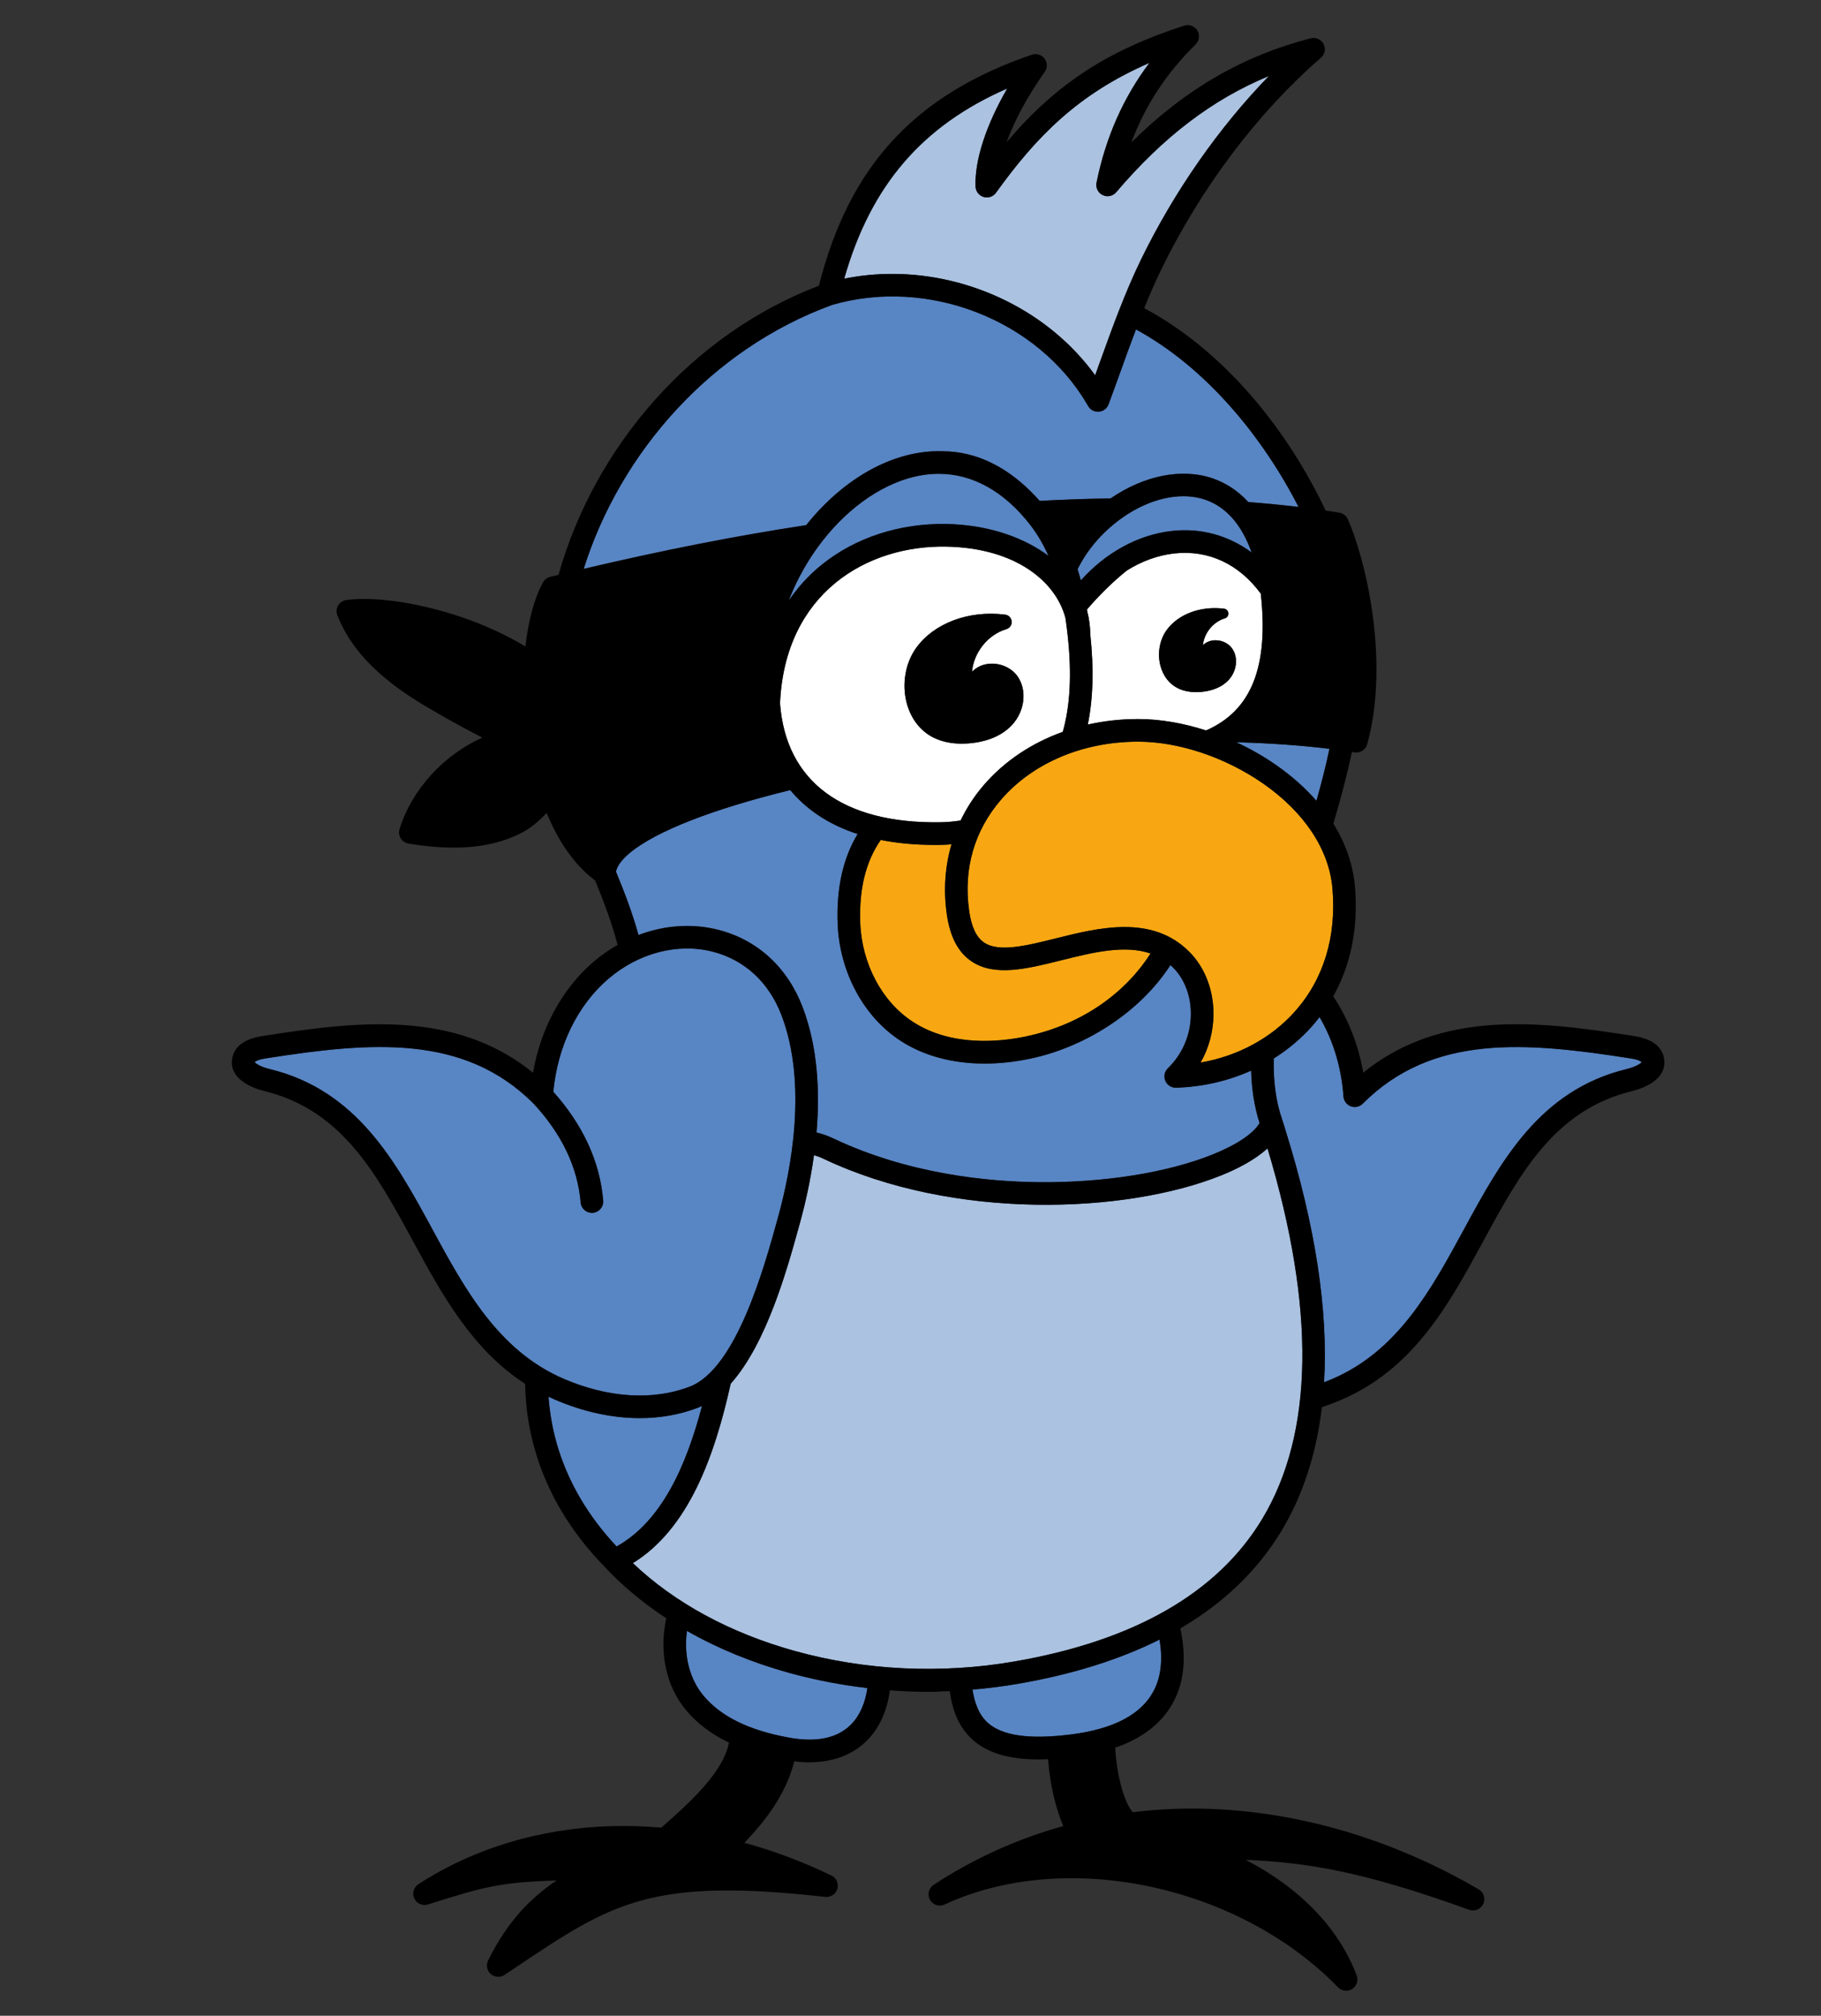 <?xml version="1.0" encoding="UTF-8"?>
<svg id="Layer_2" data-name="Layer 2" xmlns="http://www.w3.org/2000/svg" viewBox="0 0 750 830">
  <rect x="0" y="0" width="750" height="830" fill="#333333" stroke="none"/>
  <defs>
    <style>
      .cls-1 {
        fill: none;
      }

      .cls-2 {
        fill: #5885c4;
      }

      .cls-3 {
        fill: #abc2e1;
      }

      .cls-4 {
        fill: #fff;
      }

      .cls-5 {
        fill: #f8a712;
      }
    </style>
  </defs>
  <g id="shrug_look" data-name="shrug look">
    <g>
      <g>
        <g>
          <path class="cls-3" d="M522.03,472.84c-5.36,4.92-12.85,8.65-19.21,11.19-39.18,15.7-109.83,18.62-163.6-6.88-1.41-.67-2.73-1.16-3.98-1.52-1.48,10.84-3.73,20.49-5.73,27.73l-.27.97c-5.03,18.23-13.46,48.79-28.3,65.41-6.74,30.32-17.45,59.79-40.29,73.88,17.17,16.36,40.14,28.82,66.84,36.21,28.93,8.01,60.14,9.49,90.24,4.3,49.34-8.51,83.66-28.2,102.01-58.52,21.4-35.36,22.16-86.72,2.28-152.77Z"/>
          <path class="cls-3" d="M451.05,154.52c.6-1.67,1.2-3.33,1.79-4.97,5.12-14.22,10.41-28.92,17.06-42.61,13.72-28.14,32.06-54.38,52.71-75.64-23.23,9.58-43.57,25.12-62.89,47.85-1.38,1.62-3.67,2.1-5.58,1.17-1.91-.93-2.95-3.03-2.52-5.12,3.81-18.69,10.99-34.96,21.78-49.31-29.45,12.81-46.55,30.36-63.18,53.46-1.16,1.61-3.22,2.31-5.12,1.74-1.9-.57-3.23-2.29-3.31-4.28-.41-10.85,4.36-25.36,13.06-40.39-35.15,15.34-56.3,40.08-67.16,78.32,6.53-1.33,13.16-1.97,19.77-1.97,32.53,0,64.68,15.59,83.58,41.74Z"/>
        </g>
        <g>
          <path class="cls-2" d="M671.6,435.8c-43.38-6.81-81.63-10.11-110.35,18.64-1.29,1.29-3.21,1.71-4.92,1.07-1.71-.64-2.89-2.22-3.01-4.04-.83-11.95-4.28-23.19-9.85-32.7-1.01,1.32-2.06,2.61-3.18,3.87-4.55,5.11-9.85,9.52-15.68,13.18-.23,8.98.77,17.49,3.54,25.41.01.03.02.07.03.1,0,0,0,0,0,0,0,0,0,.02,0,.02.4,1.14.77,2.33,1.12,3.55,12.43,39.65,17.78,74.49,16.03,104.25,1.17-.45,2.35-.92,3.52-1.43,26.95-11.61,40.69-36.9,53.98-61.35,15.34-28.23,31.2-57.43,67.1-66.19,3.88-.95,5.79-2.28,6.2-2.86-.17-.2-1.09-.99-4.54-1.53Z"/>
          <path class="cls-2" d="M352.88,694.51c-.26-.04-.53-.07-.79-.11-9.17-1.28-18.23-3.14-27.08-5.59-15.27-4.23-29.41-10.05-42.07-17.27-1.41,10.04,1.04,19.82,6.85,26.73,7.22,8.59,18.74,14.22,35.23,17.22,11.31,2.05,19.89.23,25.5-5.43,3.57-3.6,5.85-8.82,6.71-14.99-.99-.12-1.97-.25-2.95-.38-.47-.06-.94-.12-1.4-.18Z"/>
          <path class="cls-2" d="M477.57,675.11c-16.5,8.26-35.93,14.35-58.25,18.2-6.23,1.07-12.5,1.87-18.79,2.4.9,5.7,2.71,10.38,6.19,13.56,5.99,5.47,17.28,7.06,34.51,4.88,17.65-2.24,29.13-8.39,34.12-18.29,2.81-5.58,3.57-12.5,2.25-20.57,0-.06-.02-.12-.03-.18Z"/>
          <path class="cls-2" d="M542.2,329.75c2.02-7.13,3.85-14.27,5.35-21.41-11.67-1.44-24.58-2.35-38.4-2.72,5.72,2.64,11.24,5.77,16.38,9.35,6.45,4.49,12.03,9.46,16.67,14.78Z"/>
          <path class="cls-2" d="M361.83,191.74c8.94-4.28,17.86-6.23,26.48-5.94,14.37.06,28.05,7,39.89,20.42,9.39-.5,19.18-.86,29.23-1.02,13.68-9.39,29.35-12.63,42.11-8.21,4.66,1.61,9.85,4.53,14.6,9.72,6.93.52,13.84,1.19,20.68,2.01-14.66-28.63-37.86-57.27-66.96-73.1-2.16,5.69-4.23,11.42-6.26,17.07-1.64,4.54-3.33,9.24-5.03,13.8-.63,1.69-2.18,2.87-3.98,3.01-.13.01-.25.02-.38.02-1.66,0-3.2-.89-4.04-2.34l-.25-.43c-20.38-35.04-65.61-52.73-105.27-41.2-49.6,18.08-87.11,60.55-102.25,108.65,32.84-7.72,62.42-13.55,91.64-18.01,8.51-10.66,18.83-19.22,29.79-24.48Z"/>
          <path class="cls-2" d="M287.35,579.68c-7.42,2.83-15.46,4.24-23.85,4.24-11.31,0-23.22-2.56-35.01-7.64h0c-.87-.38-1.73-.77-2.58-1.17,1.05,14.7,5.41,28.76,13.14,41.92,4.11,6.99,9.13,13.58,14.89,19.74,18.47-10.29,28.59-32.88,35.19-57.86-.59.27-1.18.54-1.78.77Z"/>
          <path class="cls-2" d="M484.37,447.86s-.09,0-.14,0c-1.86,0-3.55-1.12-4.29-2.84-.75-1.77-.33-3.81,1.04-5.15,6.05-5.89,9.41-13.79,9.48-22.26.06-7.48-2.58-14.46-7.24-19.13-.39-.39-.78-.76-1.18-1.11-12.96,20.02-35.87,33.94-57.7,38.52-6.47,1.36-12.79,2.03-18.84,2.03-13.17,0-25.09-3.18-34.63-9.39-15.25-9.92-25.17-28.44-25.89-48.32-.53-14.61,2.25-26.92,8.23-36.81-12.76-4.13-21.62-10.73-27.76-18.09-31.61,7.75-55.28,16.87-66.11,25.91-2.36,1.97-5.14,4.84-5.64,7.69,3.5,8.52,6.81,17.18,9.25,26.07,10.66-4.04,22.08-4.89,32.81-2.16,16.17,4.11,28.53,15.43,34.8,31.87,6.29,16.5,7.13,34.95,5.72,51.59,2.22.5,4.53,1.31,6.92,2.45,30.76,14.58,63.3,17.85,85.17,18.02,26.54.21,52.41-3.94,70.98-11.38,9.93-3.98,16.85-8.63,19.4-12.97-2.2-6.93-3.28-14.14-3.47-21.59-9.51,4.27-20.03,6.71-30.91,7.03Z"/>
          <path class="cls-2" d="M284.03,570.99c19.2-7.33,30.71-49.07,36.24-69.13l.27-.97c5.16-18.72,12.2-54.37,1.33-82.87-5.16-13.53-15.24-22.82-28.39-26.17-14.42-3.66-30.49.54-42.98,11.25-12.69,10.88-20.85,27.73-22.6,46.45,12.27,13.74,19.19,28.8,20.54,44.81.22,2.56-1.69,4.81-4.25,5.03-.13.01-.27.02-.4.02-2.39,0-4.43-1.83-4.63-4.26-1.22-14.47-7.76-28.18-19.43-40.76-28.71-28.69-66.93-25.39-110.29-18.58-3.45.54-4.36,1.33-4.54,1.53.4.57,2.31,1.91,6.21,2.86,35.9,8.76,51.76,37.95,67.1,66.19,13.29,24.46,27.03,49.75,53.98,61.35,18.3,7.88,36.72,9.03,51.86,3.25Z"/>
          <path class="cls-2" d="M496.49,205.8c-2.86-.99-5.93-1.47-9.11-1.47-10.63,0-22.58,5.35-32.49,14.95-4.21,4.08-8.23,9.29-11.08,15.11.21.66.41,1.31.6,1.97,0,.02.01.04.02.06.25.86.49,1.72.72,2.58,10.13-11.32,23.45-18.81,37.46-20.36,11.98-1.33,23.38,1.83,32.88,8.86-4-11.33-10.43-18.72-19-21.69Z"/>
          <path class="cls-2" d="M386.6,195.09c-6.74,0-13.7,1.67-20.75,5.05-14.45,6.92-27.73,20.43-36.44,37.06-1.76,3.36-3.29,6.75-4.58,10.15,3.75-5.56,8.28-10.52,13.57-14.79,13.87-11.2,32.16-17.18,51.59-16.79,15.37.3,29.75,4.62,40.49,12.16.46.32.9.65,1.34.98-1.97-4.46-4.42-8.78-7.48-12.72-10.85-13.95-23.83-21.09-37.76-21.09Z"/>
        </g>
        <g>
          <path class="cls-5" d="M437.11,395.41c-14.1,3.52-27.42,6.85-36.95.45-5.52-3.71-8.87-10.06-10.22-19.42,0,0,0,0,0,0,0,0,0-.06,0-.06-1.41-9.92-.72-19.64,1.94-28.72-1.48.12-2.97.21-4.47.23-.77.01-1.54.02-2.3.02-8.37,0-15.78-.73-22.36-2.04-6.12,8.71-8.97,20.1-8.46,34.02.61,16.9,8.91,32.56,21.66,40.86,15.98,10.4,35.98,8.26,46.48,6.05,24.13-5.07,41.56-18.7,51.43-34.17-10.7-3.7-23.89-.41-36.76,2.8Z"/>
          <path class="cls-5" d="M548.77,365.71c-1.4-15.95-11.54-31.25-28.56-43.09-15.51-10.8-34.74-17.23-51.48-17.23h-.18c-22.67.06-43.17,8.76-56.24,23.87-11.05,12.77-15.6,28.59-13.16,45.77v.09c.97,6.6,2.99,10.86,6.21,13.02,6.1,4.09,17.47,1.25,29.51-1.75,8.81-2.2,18.7-4.67,28.31-4.67s18.97,2.48,26.66,10.2c6.4,6.42,10.03,15.81,9.95,25.77-.05,7.08-1.89,13.87-5.3,19.84,15.26-2.63,29.05-10.03,38.86-21.06,11.84-13.31,17.18-30.86,15.43-50.75Z"/>
        </g>
        <g>
          <path class="cls-4" d="M519.27,244.45c-8.99-12.23-21.59-18.12-35.63-16.56-6.83.76-13.48,3.22-19.54,7.04-5.9,4.71-11.47,10.28-16.42,16.04.05.3.1.61.15.91.77,3,1.18,6.11,1.21,9.3,1.51,14.18,1.18,26.52-1.02,37.18,6.57-1.48,13.45-2.26,20.5-2.28h.2c8.97,0,18.57,1.66,28.01,4.7,18.67-8.15,25.85-26.21,22.53-56.32ZM506,280.01c-3.33,3.57-8.06,4.63-11.45,4.9-.66.05-1.3.08-1.92.08-2.77,0-5.23-.51-7.35-1.52-3.65-1.75-6.28-5.11-7.39-9.47-1.28-4.99-.29-10.56,2.57-14.53,4.75-6.59,14.05-10.06,23.68-8.84.96.12,1.7.9,1.78,1.86s-.53,1.85-1.45,2.12c-4.83,1.44-8.55,6.06-9.05,11.07,1.3-1.31,3.14-2.04,5.21-2.04h.04c2.8.01,5.44,1.36,6.89,3.52,2.49,3.7,1.82,9.23-1.56,12.85Z"/>
          <path class="cls-4" d="M439.52,259.8c-.03-.23-.05-.46-.08-.68-.07-.58-.14-1.16-.22-1.76-.03-.22-.06-.45-.09-.67-.1-.75-.21-1.51-.33-2.28-4-15.1-20.66-28.79-48.98-29.33-32.72-.64-66.56,19.08-68.55,64.53,2.39,32.21,25.85,49.61,66,48.97,2.83-.04,5.63-.3,8.37-.73,2.51-5.23,5.73-10.16,9.64-14.69,8.49-9.81,19.67-17.23,32.44-21.81,3.06-10.73,3.74-23.76,2.06-39.36-.08-.71-.16-1.45-.25-2.19ZM396.14,306.21c-4.28,0-8.09-.79-11.36-2.35-5.64-2.7-9.69-7.9-11.42-14.64-1.97-7.72-.45-16.33,3.97-22.47,7.35-10.2,21.74-15.57,36.66-13.68,1.44.18,2.55,1.35,2.67,2.79.12,1.44-.79,2.77-2.18,3.18-7.64,2.27-13.49,9.65-14.15,17.57,2.01-2.14,4.93-3.35,8.22-3.35.02,0,.04,0,.06,0,4.31.02,8.37,2.1,10.61,5.42,3.84,5.71,2.8,14.23-2.42,19.82-5.15,5.51-12.47,7.16-17.7,7.57-1.01.08-2,.12-2.97.12Z"/>
          <polygon class="cls-4" points="399.38 277.81 399.39 277.81 399.38 277.81 399.38 277.81"/>
        </g>
        <g>
          <path d="M685.27,435.42c-1-4.73-5.12-7.7-12.23-8.82-21.12-3.32-41.71-6.14-61.58-4.29-19.81,1.84-36.25,8.2-49.98,19.37-2.01-11.54-6.27-22.29-12.37-31.43,7.34-13.1,10.4-28.53,8.92-45.37-.79-8.93-3.83-17.64-8.88-25.76,2.92-9.79,5.58-19.63,7.65-29.49.35.06.72.11,1.07.16,2.35.38,4.61-1.07,5.24-3.37,9.62-35.21-1.23-77.62-8-92.64-.64-1.42-1.95-2.43-3.49-2.68-1.87-.31-3.75-.6-5.64-.88-6.57-13.94-14.84-27.46-24.26-39.52-14.91-19.09-32.24-34.11-50.46-43.81,2.19-5.41,4.5-10.75,7-15.89,16.5-33.83,39.86-64.8,65.79-87.2,1.64-1.41,2.08-3.77,1.08-5.68-1-1.92-3.19-2.89-5.29-2.35-27.94,7.21-51.79,20.99-73.88,42.89,5.72-15.28,14.46-28.59,26.46-40.35,1.54-1.51,1.84-3.89.72-5.73-1.12-1.85-3.36-2.68-5.42-2.02-31.41,10.19-52.69,23.87-73.13,47.99,3.27-8.99,8.67-19.07,15.68-28.92,1.17-1.65,1.15-3.86-.06-5.48-1.21-1.62-3.32-2.27-5.23-1.62-48.15,16.45-75.28,45.85-87.7,95.12-52.98,20.17-92.54,66.84-107.25,119.05-1.13.27-2.26.55-3.4.82-1.26.31-2.34,1.13-2.97,2.27-3.6,6.5-6.07,15.76-7.27,26.43-24.35-14.84-56.78-21.43-73.73-19.16-1.42.19-2.67,1.02-3.39,2.25-.73,1.23-.84,2.73-.32,4.06,7.39,18.88,24.8,30.8,39.15,39.08,6.56,3.79,13.47,7.68,20.55,11.26-15.87,7.17-28.93,21.16-34.08,37.65-.4,1.29-.23,2.69.48,3.84s1.88,1.93,3.22,2.15c5.35.86,11.77,1.67,18.6,1.67,9.25,0,19.25-1.48,28.32-6.3,3.42-1.82,6.87-4.62,9.95-8,4.33,10.57,10.69,20.82,19.99,27.88,3.57,8.69,6.91,17.51,9.23,26.47-3.47,1.98-6.81,4.29-9.94,6.98-12.89,11.05-21.7,27.35-24.9,45.65-13.73-11.17-30.17-17.53-49.98-19.37-19.86-1.84-40.46.98-61.58,4.29-7.11,1.12-11.23,4.08-12.23,8.81-1.98,9.36,9.55,12.94,13.13,13.82,31.89,7.78,46.09,33.92,61.12,61.59,11.99,22.06,24.33,44.76,46.29,58.95.35,21.43,7.04,38.89,14.73,51.98,4.95,8.43,11.1,16.32,18.25,23.59.1.12.19.24.3.36,7.23,7.63,15.58,14.52,24.86,20.62-3.1,13.95-.06,28.08,8.23,37.94,4.54,5.41,10.38,9.8,17.58,13.26-2.31,12.36-16.87,25.28-26.68,33.97-.4.36-.79.7-1.18,1.04-6.87-.6-13.71-.83-20.48-.63-29.24.84-56.75,9.11-79.57,23.92-1.95,1.27-2.67,3.78-1.68,5.89.99,2.11,3.39,3.15,5.61,2.45,23.06-7.28,29.66-9.14,52.97-9.89-10.81,7.36-20.15,16.73-28.18,32.96-.93,1.89-.48,4.17,1.1,5.56.87.77,1.97,1.16,3.07,1.16.9,0,1.79-.26,2.58-.78,1.79-1.19,3.53-2.35,5.22-3.49,38.85-26,54.93-36.76,126.89-28.63,2.25.25,4.36-1.15,4.99-3.33.63-2.18-.4-4.5-2.44-5.48-11.7-5.66-23.72-10.16-35.85-13.49,8.88-9.21,17.32-20.41,20.52-33.53,2.18.26,4.25.39,6.19.39,12.03,0,19.46-4.61,23.8-8.98,5.14-5.18,8.32-12.33,9.4-20.64,5.17.39,10.39.61,15.63.61.83,0,1.66,0,2.49-.01.95-.01,1.86-.07,2.74-.15,1.27-.03,2.53-.07,3.8-.12,1.11,7.97,3.69,14.76,9.27,19.85,6.08,5.55,14.93,8.26,27.34,8.26,1.25,0,2.55-.04,3.88-.09.22,2.83.55,5.66,1,8.47.81,5.08,2.37,12.17,5.28,19.05-18.91,5.26-36.88,13.38-53.4,24.21-2.04,1.34-2.7,4.02-1.52,6.15,1.18,2.13,3.81,2.99,6.02,1.96,49.85-23.1,121.03-8.12,162.05,34.09.9.93,2.12,1.41,3.34,1.41.86,0,1.72-.24,2.49-.72,1.86-1.18,2.64-3.5,1.86-5.57-7.32-19.47-23.48-36.1-45.73-47.62,25.32,1.16,47.64,4.57,92.07,20.57,2.26.82,4.78-.23,5.79-2.41,1.02-2.18.21-4.78-1.87-5.99-35.25-20.57-73.94-32.04-111.91-33.18-10.32-.3-20.52.17-30.55,1.4-3.02-3.04-6.61-13.97-7.25-26.56,11.64-4.03,19.81-10.56,24.33-19.53,4.14-8.22,4.96-18.11,2.49-29.58,17.86-10.46,31.76-23.82,41.57-40.03,8.85-14.61,14.42-31.67,16.73-51.07,2.7-.9,5.41-1.92,8.1-3.08h0c29.91-12.88,44.43-39.61,58.47-65.46,15.03-27.67,29.23-53.81,61.12-61.59,3.58-.87,15.11-4.45,13.13-13.82ZM489.83,391.91c-7.69-7.72-17.03-10.2-26.66-10.2s-19.5,2.47-28.31,4.67c-12.04,3-23.41,5.85-29.51,1.75-3.22-2.16-5.24-6.42-6.19-13.02v-.09c-2.45-17.18,2.1-33,13.15-45.77,13.07-15.1,33.57-23.8,56.24-23.87h.18c16.73,0,35.96,6.44,51.48,17.23,17.01,11.84,27.15,27.15,28.56,43.09,1.75,19.89-3.59,37.44-15.43,50.75-9.81,11.03-23.6,18.42-38.86,21.06,3.4-5.97,5.24-12.75,5.3-19.84.08-9.96-3.55-19.35-9.95-25.77ZM362.75,345.86c6.58,1.3,13.99,2.04,22.36,2.04.75,0,1.53,0,2.3-.02,1.5-.02,2.99-.11,4.47-.23-2.65,9.08-3.34,18.8-1.94,28.72,0,0,0,.06,0,.06,0,0,0,0,0,0,1.35,9.36,4.69,15.71,10.22,19.42,9.53,6.4,22.85,3.07,36.95-.45,12.86-3.21,26.06-6.5,36.76-2.8-9.88,15.47-27.3,29.11-51.43,34.17-10.5,2.2-30.5,4.35-46.48-6.05-12.75-8.3-21.05-23.95-21.66-40.86-.5-13.92,2.34-25.31,8.46-34.02ZM424.35,216.18c3.06,3.94,5.51,8.26,7.48,12.72-.44-.33-.89-.66-1.34-.98-10.75-7.55-25.13-11.86-40.49-12.16-19.44-.39-37.73,5.59-51.59,16.79-5.29,4.27-9.82,9.23-13.57,14.79,1.29-3.4,2.82-6.79,4.58-10.15,8.71-16.63,21.99-30.14,36.44-37.06,7.05-3.38,14.01-5.05,20.75-5.05,13.93,0,26.9,7.14,37.76,21.09ZM449.04,261.17c-.03-3.19-.44-6.3-1.21-9.3-.05-.3-.1-.61-.15-.91,4.95-5.76,10.51-11.33,16.42-16.04,6.06-3.82,12.72-6.29,19.54-7.04,14.03-1.55,26.64,4.33,35.63,16.56,3.32,30.12-3.86,48.17-22.53,56.32-9.44-3.04-19.03-4.7-28.01-4.7h-.2c-7.06.02-13.93.8-20.5,2.28,2.19-10.66,2.53-23,1.02-37.18ZM482.61,218.63c-14.01,1.56-27.34,9.04-37.46,20.36-.23-.86-.46-1.71-.72-2.58,0-.02-.01-.04-.02-.06-.19-.66-.4-1.31-.6-1.97,2.85-5.82,6.87-11.02,11.08-15.11,9.9-9.61,21.85-14.95,32.49-14.95,3.18,0,6.25.48,9.11,1.47,8.57,2.97,15,10.36,19,21.69-9.5-7.03-20.89-10.19-32.88-8.86ZM389.82,225.07c28.32.55,44.98,14.24,48.98,29.33.12.77.22,1.53.33,2.28.03.23.06.45.09.67.08.59.15,1.18.22,1.76.03.23.06.46.08.68.09.75.17,1.48.25,2.19,1.68,15.6,1,28.63-2.06,39.36-12.77,4.57-23.95,12-32.44,21.81-3.92,4.52-7.14,9.46-9.64,14.69-2.74.43-5.53.69-8.37.73-40.15.63-63.61-16.76-66-48.97,1.99-45.45,35.84-65.17,68.55-64.53ZM542.2,329.75c-4.64-5.32-10.22-10.29-16.67-14.78-5.14-3.58-10.66-6.71-16.38-9.35,13.82.37,26.73,1.28,38.4,2.72-1.51,7.14-3.34,14.28-5.35,21.41ZM414.85,36.43c-8.7,15.03-13.47,29.54-13.06,40.39.08,1.99,1.4,3.71,3.31,4.28,1.9.57,3.96-.12,5.12-1.74,16.63-23.1,33.74-40.66,63.18-53.46-10.8,14.35-17.97,30.62-21.78,49.31-.42,2.08.61,4.19,2.52,5.12,1.91.93,4.21.45,5.58-1.17,19.32-22.74,39.66-38.28,62.89-47.85-20.65,21.27-38.99,47.51-52.71,75.64-6.64,13.69-11.94,28.39-17.06,42.61-.59,1.64-1.19,3.3-1.79,4.97-18.9-26.15-51.05-41.74-83.58-41.74-6.61,0-13.24.64-19.77,1.97,10.86-38.24,32-62.98,67.16-78.32ZM342.65,125.58c39.66-11.54,84.9,6.16,105.27,41.2l.25.43c.83,1.46,2.38,2.34,4.04,2.34.13,0,.25,0,.38-.02,1.8-.15,3.35-1.32,3.98-3.01,1.7-4.57,3.39-9.26,5.03-13.8,2.03-5.65,4.1-11.38,6.26-17.07,29.1,15.83,52.3,44.47,66.96,73.1-6.84-.82-13.75-1.49-20.68-2.01-4.74-5.18-9.94-8.1-14.6-9.72-12.77-4.42-28.44-1.18-42.11,8.21-10.05.16-19.84.52-29.23,1.02-.38-.43-.77-.84-1.15-1.26-.03-.03-.06-.06-.09-.1-11.55-12.52-24.77-19.01-38.65-19.07-8.63-.29-17.54,1.65-26.48,5.94-10.96,5.25-21.28,13.81-29.79,24.48-29.22,4.46-58.8,10.29-91.64,18.01,15.15-48.1,52.66-90.57,102.25-108.65ZM253.72,358.93c.5-2.86,3.28-5.72,5.64-7.69,10.83-9.05,34.5-18.16,66.11-25.91,6.14,7.36,14.99,13.95,27.76,18.09-5.99,9.89-8.76,22.19-8.23,36.81.72,19.88,10.64,38.4,25.89,48.32,9.54,6.21,21.46,9.39,34.63,9.39,6.05,0,12.37-.67,18.84-2.03,21.83-4.58,44.75-18.5,57.7-38.52.4.35.79.72,1.18,1.11,4.66,4.67,7.29,11.64,7.24,19.13-.06,8.47-3.43,16.38-9.48,22.26-1.38,1.34-1.79,3.38-1.04,5.15.73,1.72,2.42,2.84,4.29,2.84.05,0,.09,0,.14,0,10.88-.32,21.4-2.76,30.91-7.03.2,7.45,1.28,14.66,3.47,21.59-2.55,4.34-9.47,8.99-19.4,12.97-18.57,7.44-44.43,11.58-70.98,11.38-21.88-.17-54.41-3.44-85.17-18.02-2.39-1.13-4.7-1.95-6.92-2.45,1.42-16.64.58-35.09-5.72-51.59-6.27-16.44-18.63-27.76-34.8-31.87-10.73-2.73-22.15-1.87-32.81,2.16-2.43-8.89-5.74-17.56-9.25-26.07ZM178.2,506.38c-15.34-28.23-31.2-57.43-67.1-66.19-3.89-.95-5.81-2.29-6.21-2.86.18-.2,1.1-.99,4.54-1.53,43.35-6.81,81.58-10.11,110.29,18.58,11.67,12.57,18.21,26.29,19.43,40.76.2,2.43,2.24,4.26,4.63,4.26.13,0,.26,0,.4-.02,2.56-.22,4.46-2.47,4.25-5.03-1.35-16.01-8.27-31.07-20.54-44.81,1.75-18.72,9.91-35.57,22.6-46.45,12.49-10.71,28.56-14.91,42.98-11.25,13.15,3.34,23.23,12.63,28.39,26.17,10.87,28.5,3.83,64.15-1.33,82.87l-.27.97c-5.53,20.06-17.04,61.8-36.24,69.13-15.15,5.78-33.56,4.63-51.86-3.25-26.95-11.61-40.69-36.9-53.98-61.35ZM239.06,617.03c-7.73-13.16-12.1-27.22-13.14-41.92.85.4,1.71.79,2.58,1.17h0c11.79,5.08,23.71,7.64,35.01,7.64,8.38,0,16.43-1.41,23.85-4.24.6-.23,1.19-.5,1.78-.77-6.6,24.97-16.72,47.56-35.19,57.86-5.76-6.15-10.78-12.74-14.89-19.74ZM350.52,710.06c-5.61,5.66-14.2,7.48-25.5,5.43-16.49-3-28.01-8.63-35.23-17.22-5.81-6.92-8.26-16.7-6.85-26.73,12.66,7.22,26.8,13.05,42.07,17.27,8.85,2.45,17.91,4.31,27.08,5.59.26.04.53.08.79.11.47.06.94.12,1.4.18.98.13,1.96.26,2.95.38-.86,6.16-3.14,11.39-6.71,14.99ZM477.6,675.29c1.32,8.07.56,14.99-2.25,20.57-4.99,9.9-16.47,16.05-34.12,18.29-17.23,2.19-28.52.59-34.51-4.88-3.48-3.18-5.3-7.86-6.19-13.56,6.29-.53,12.56-1.33,18.79-2.4,22.31-3.85,41.75-9.94,58.25-18.2.01.06.02.12.03.18ZM519.75,625.62c-18.35,30.32-52.67,50-102.01,58.52-30.1,5.19-61.31,3.71-90.24-4.3-26.7-7.39-49.67-19.85-66.84-36.21,22.83-14.09,33.54-43.56,40.29-73.88,14.85-16.62,23.28-47.18,28.3-65.41l.27-.97c2-7.24,4.25-16.89,5.73-27.73,1.25.36,2.57.85,3.98,1.52,53.77,25.5,124.42,22.57,163.6,6.88,6.36-2.55,13.85-6.27,19.21-11.19,19.88,66.05,19.12,117.42-2.28,152.77ZM669.94,440.2c-35.9,8.76-51.76,37.95-67.1,66.19-13.29,24.46-27.02,49.75-53.98,61.35-1.17.5-2.35.98-3.52,1.43,1.75-29.76-3.6-64.6-16.03-104.25-.35-1.22-.72-2.41-1.12-3.55,0,0,0-.02,0-.02,0,0,0,0,0,0-.01-.03-.02-.07-.03-.1-2.76-7.92-3.77-16.43-3.54-25.41,5.83-3.66,11.13-8.07,15.68-13.18,1.12-1.25,2.16-2.55,3.18-3.87,5.56,9.51,9.02,20.75,9.85,32.7.13,1.82,1.3,3.4,3.01,4.04,1.71.64,3.63.22,4.92-1.07,28.71-28.75,66.96-25.45,110.35-18.64,3.45.54,4.36,1.33,4.54,1.53-.41.58-2.32,1.91-6.2,2.86Z"/>
          <path d="M485.29,283.47c2.11,1.01,4.58,1.52,7.35,1.52.62,0,1.27-.03,1.92-.08,3.38-.27,8.12-1.34,11.45-4.9,3.38-3.62,4.06-9.15,1.56-12.85-1.45-2.16-4.09-3.51-6.89-3.52h-.04c-2.07,0-3.91.73-5.21,2.04.5-5,4.21-9.63,9.05-11.07.93-.27,1.53-1.16,1.45-2.12s-.82-1.74-1.78-1.86c-9.63-1.22-18.93,2.25-23.68,8.84-2.86,3.97-3.85,9.54-2.57,14.53,1.11,4.36,3.74,7.73,7.39,9.47Z"/>
          <path d="M384.79,303.86c3.27,1.56,7.08,2.35,11.36,2.35.97,0,1.96-.04,2.97-.12,5.23-.41,12.56-2.07,17.7-7.57,5.22-5.59,6.26-14.11,2.42-19.82-2.24-3.32-6.3-5.4-10.61-5.42-.02,0-.04,0-.06,0-3.29,0-6.21,1.2-8.22,3.35.66-7.92,6.5-15.3,14.15-17.57,1.39-.41,2.3-1.74,2.18-3.18-.12-1.44-1.23-2.61-2.67-2.79-14.91-1.9-29.3,3.47-36.66,13.68-4.42,6.14-5.95,14.75-3.97,22.47,1.72,6.74,5.78,11.94,11.42,14.64ZM399.38,277.81s0,0,0,0c0,0,0,0,0,0h0Z"/>
        </g>
      </g>
      <rect class="cls-1" width="750" height="830"/>
    </g>
  </g>
</svg>
